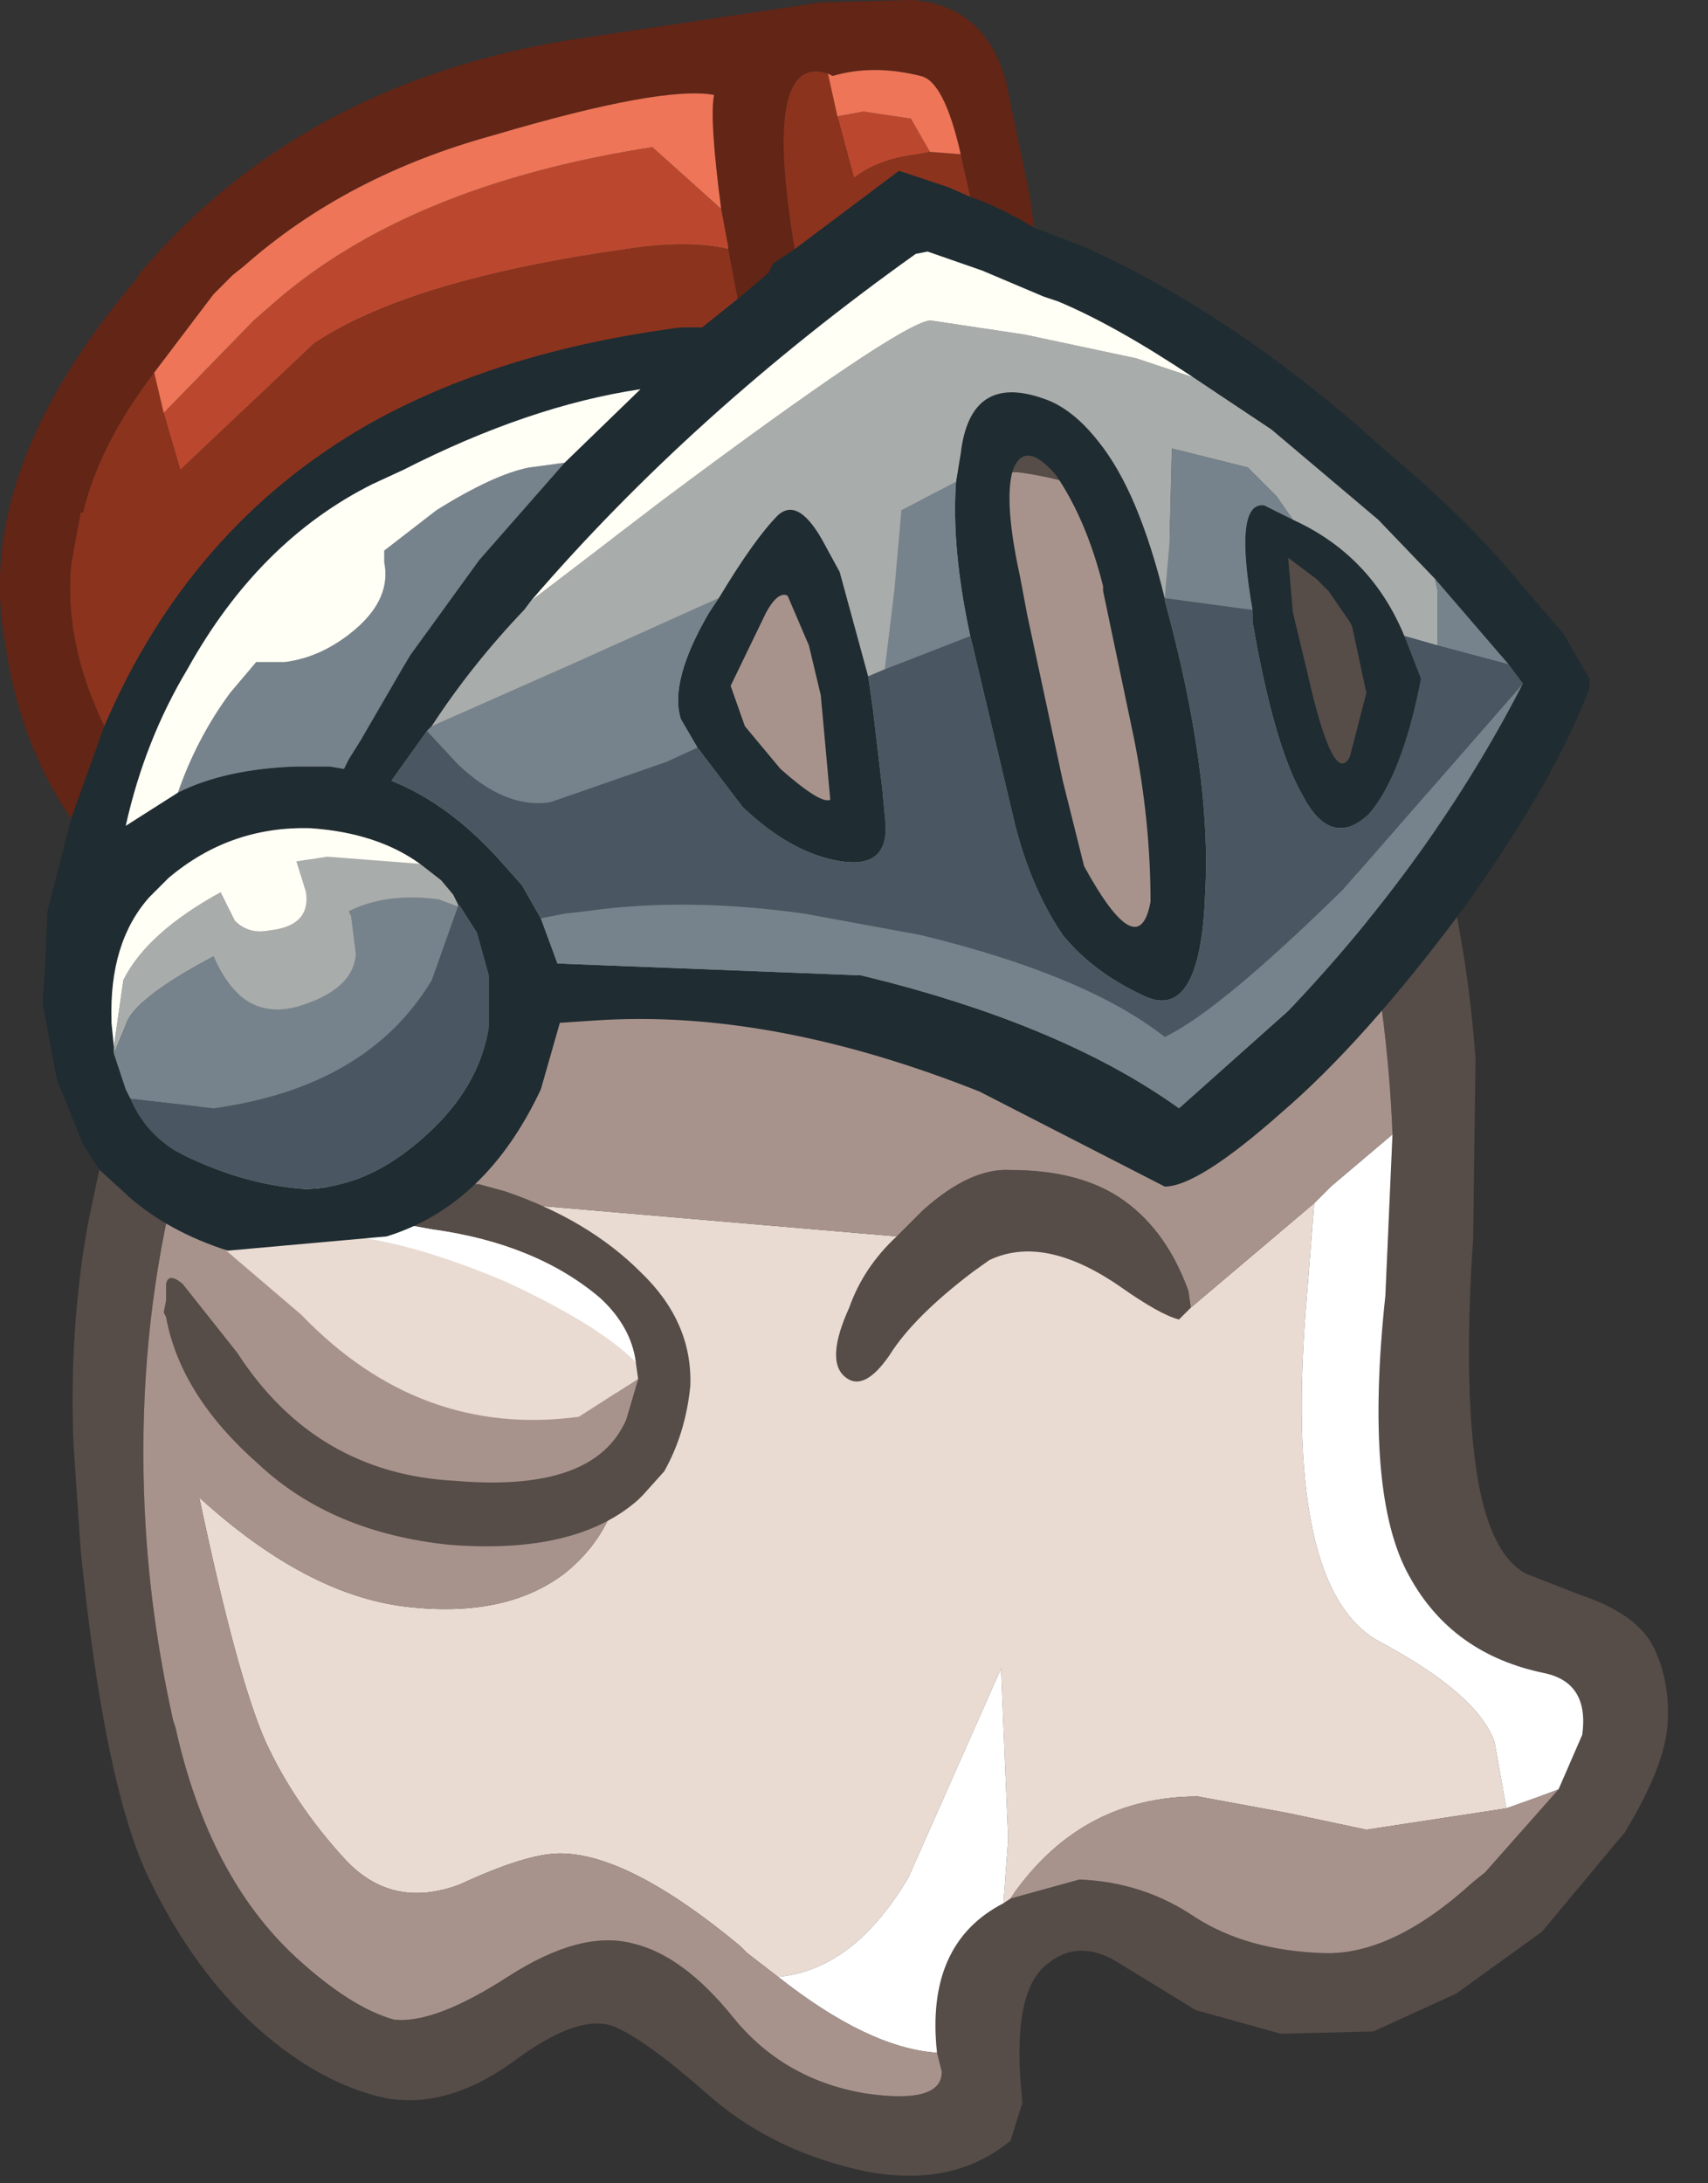 <?xml version="1.0" encoding="utf-8"?>
<svg version="1.1" id="Layer_1"
xmlns="http://www.w3.org/2000/svg"
xmlns:xlink="http://www.w3.org/1999/xlink"
xmlns:author="http://www.sothink.com"
width="36px" height="46px"
xml:space="preserve">
<rect width="100%" height="100%" fill="#333333" stroke="none"/>
<g id="1100" transform="matrix(1, 0, 0, 1, 2.55, -1.35)">
<path style="fill:#564C48;fill-opacity:1" d="M28.55,23.65L28.5 27.45Q28.3 30.35 28.55 32.2Q28.8 34.05 29.6 34.5L30.75 34.95Q31.95 35.35 32.3 36.05Q32.65 36.75 32.6 37.65Q32.55 38.55 31.7 39.95L29.95 42.05L28.15 43.35L26.4 44.15L24.45 44.2L22.65 43.7L21.1 42.75Q20.2 42.15 19.5 42.75Q18.75 43.35 19 45.65L18.75 46.45Q17.55 47.45 15.7 47.1Q13.8 46.7 12.45 45.55Q11.1 44.35 10.4 44.05Q9.65 43.75 8.25 44.8Q6.85 45.8 5.55 45.55Q4.2 45.25 2.9 44.1Q1.55 42.9 0.6 40.95Q-0.35 39 -0.85 34L-1 31.8Q-1.1 29.4 -0.7 27.15L-0.1 24.3Q1.2 19.6 2.75 17.4Q4.25 15.15 6.3 13.4Q8.3 11.65 10.7 10.4Q11.85 9.75 13.6 9.55Q15.25 9.35 17.45 9.5Q24.35 10.15 26.65 15.7Q28.25 19.5 28.55 23.65M18.6,41.45L18.75 41.35L20.2 40.95Q21.55 41 22.65 41.75Q23.75 42.45 25.35 42.5Q26.8 42.55 28.5 41L28.75 40.8L30.3 39.05L30.8 37.9Q30.95 36.8 30 36.6Q28.05 36.2 27.15 34.55Q26.2 32.85 26.65 28.65L26.8 25.25Q26.7 22.65 26.1 19.95Q25.15 15.45 23.2 13.5Q21.3 11.6 18.9 11.3L18.8 11.3L15.55 11.1L14.35 11.2L12.65 11.5Q11.4 11.8 8.95 13.75L7.95 14.6Q6.05 16.3 4.5 18.65Q1.9 22.6 1 26.9Q0.35 29.9 0.5 33.15Q0.6 35.35 1.1 37.6L1.15 37.75Q1.85 40.9 3.7 42.6Q4.85 43.65 5.75 43.9Q6.6 44 8.15 43Q9.7 42 10.8 42.3Q11.85 42.55 12.9 43.85Q13.95 45.15 15.65 45.45Q17.3 45.7 17.3 45L17.2 44.6Q16.95 42.3 18.6 41.45M16.35,27.4L16.9 26.85Q17.9 25.95 18.75 26Q20.25 26 21.15 26.65Q22.05 27.3 22.5 28.55L22.55 28.9L22.3 29.15Q21.9 29.05 21.05 28.45Q19.45 27.35 18.3 27.9L17.95 28.15Q16.7 29.1 16.2 29.9Q15.65 30.7 15.25 30.35Q14.85 30 15.35 28.9Q15.65 28.05 16.35 27.4" />
<path style="fill:#E9DBD2;fill-opacity:1" d="M25,28.6Q24.45 34.85 26.55 35.95Q28.6 37.05 28.95 38.05L29.2 39.45L26.25 39.9L24.6 39.55L22.7 39.2Q20.3 39.2 18.85 41.2L18.75 41.35L18.6 41.45L18.7 40.1L18.55 36.5L16.6 40.9Q15.45 42.85 13.85 43L13.2 42.5L13.05 42.35Q10.7 40.4 9.25 40.4Q8.55 40.4 7.15 41.05Q5.7 41.6 4.7 40.5Q3.65 39.35 3.05 38.05Q2.45 36.7 1.65 32.9Q3.9 34.95 6 35.2Q8.1 35.45 9.35 34.5Q10.6 33.5 10.6 31.8Q10.6 29.85 8.75 28.85Q7.85 28.3 3 26.8L3 26.75L7 26.6L16.35 27.4Q15.65 28.05 15.35 28.9Q14.85 30 15.25 30.35Q15.65 30.7 16.2 29.9Q16.7 29.1 17.95 28.15L18.3 27.9Q19.45 27.35 21.05 28.45Q21.9 29.05 22.3 29.15L22.55 28.9L25.15 26.7L25 28.6" />
<path style="fill:#FFFFFF;fill-opacity:1" d="M29.2,39.45L28.95 38.05Q28.6 37.05 26.55 35.95Q24.45 34.85 25 28.6L25.15 26.7L25.5 26.35L26.8 25.25L26.65 28.65Q26.2 32.85 27.15 34.55Q28.05 36.2 30 36.6Q30.95 36.8 30.8 37.9L30.3 39.05L29.9 39.2L29.2 39.45M18.6,41.45Q16.95 42.3 17.2 44.6Q15.75 44.5 13.85 43Q15.45 42.85 16.6 40.9L18.55 36.5L18.7 40.1L18.6 41.45" />
<path style="fill:#A8938C;fill-opacity:1" d="M25.5,26.35L25.15 26.7L22.55 28.9L22.5 28.55Q22.05 27.3 21.15 26.65Q20.25 26 18.75 26Q17.9 25.95 16.9 26.85L16.35 27.4L7 26.6L3 26.75L3 26.8Q7.85 28.3 8.75 28.85Q10.6 29.85 10.6 31.8Q10.6 33.5 9.35 34.5Q8.1 35.45 6 35.2Q3.9 34.95 1.65 32.9Q2.45 36.7 3.05 38.05Q3.65 39.35 4.7 40.5Q5.7 41.6 7.15 41.05Q8.55 40.4 9.25 40.4Q10.7 40.4 13.05 42.35L13.2 42.5L13.85 43Q15.75 44.5 17.2 44.6L17.3 45Q17.3 45.7 15.65 45.45Q13.95 45.15 12.9 43.85Q11.85 42.55 10.8 42.3Q9.7 42 8.15 43Q6.6 44 5.75 43.9Q4.85 43.65 3.7 42.6Q1.85 40.9 1.15 37.75L1.1 37.6Q0.6 35.35 0.5 33.15Q0.35 29.9 1 26.9Q1.9 22.6 4.5 18.65Q6.05 16.3 7.95 14.6L8.95 13.75Q11.4 11.8 12.65 11.5L14.35 11.2L15.55 11.1L18.8 11.3L18.9 11.3Q21.3 11.6 23.2 13.5Q25.15 15.45 26.1 19.95Q26.7 22.65 26.8 25.25L25.5 26.35M29.9,39.2L30.3 39.05L28.75 40.8L28.5 41Q26.8 42.55 25.35 42.5Q23.75 42.45 22.65 41.75Q21.55 41 20.2 40.95L18.75 41.35L18.85 41.2Q20.3 39.2 22.7 39.2L24.6 39.55L26.25 39.9L29.2 39.45L29.9 39.2" />
<path style="fill:#A8938C;fill-opacity:1" d="M10.9,30.4L10.65 31.25Q10 32.8 7.05 32.55Q4.1 32.4 2.45 29.85L1.3 28.4Q1 28.15 0.95 28.4L1 28.1Q1 27.85 1.35 27.55L1.75 27.3L3.8 29.05Q6.3 31.65 9.65 31.2L10.9 30.4" />
<path style="fill:#E9DBD2;fill-opacity:1" d="M9.65,31.2Q6.3 31.65 3.8 29.05L1.75 27.3Q4.1 26.2 4.65 26.2Q3.85 26.6 4.05 26.8L4.35 26.85L3.25 27.5Q4.9 27 8.1 28.35Q10.05 29.25 10.85 30.05L10.9 30.4L9.65 31.2" />
<path style="fill:#564C48;fill-opacity:1" d="M10.1,28.7Q8.75 27.55 6.55 27.25L4.35 26.85L4.05 26.8Q3.85 26.6 4.65 26.2L4.7 26.2L7.55 26.3L8.1 26.45Q9.85 27.05 10.95 28.15Q12.05 29.2 12 30.55Q11.9 31.55 11.45 32.35L11 32.85L10.9 32.95Q9.6 34.1 6.95 33.9Q4.45 33.65 2.9 32.2Q1.25 30.75 0.95 29.1L0.9 29L0.95 28.75L0.95 28.4Q1 28.15 1.3 28.4L2.45 29.85Q4.1 32.4 7.05 32.55Q10 32.8 10.65 31.25L10.9 30.4L10.85 30.05Q10.75 29.3 10.1 28.7" />
<path style="fill:#FFFFFF;fill-opacity:1" d="M4.35,26.85L6.55 27.25Q8.75 27.55 10.1 28.7Q10.75 29.3 10.85 30.05Q10.05 29.25 8.1 28.35Q4.9 27 3.25 27.5L4.35 26.85" />
<path style="fill:#622516;fill-opacity:1" d="M-0.35,16.65L-1.05 18.6Q-2.15 17 -2.45 14.85Q-3.1 11.25 0.35 7.2L0.4 7.1Q3.75 3.15 9.4 2.2L14.75 1.4L16.65 1.35Q18.2 1.45 18.65 3.05L19.15 5.45L19.25 6.15Q18.5 5.7 17.9 5.5L17.7 4.6Q17.35 3.05 16.85 2.95Q15.85 2.7 15 2.95L14.9 2.9Q13.5 2.45 14.2 6.6L13.75 6.9L13.65 7.1L13 7.65L12.8 6.6L12.8 6.55L12.65 5.75Q12.4 3.85 12.5 3.35Q11.4 3.15 7.85 4.2Q4.75 5.05 2.6 6.95L2.35 7.15L1.95 7.55L0.7 9.2Q-0.45 10.7 -0.8 12.15L-0.85 12.15L-1.05 13.25Q-1.2 14.9 -0.35 16.65" />
<path style="fill:#BB482E;fill-opacity:1" d="M17.05,4.55L16.8 4.6Q15.95 4.7 15.45 5.1L15.1 3.8L15.65 3.7L16.65 3.85L17.05 4.55M0.9,10.05L2.8 8.1L3.2 7.75Q6.05 5.25 11.2 4.45L12.65 5.75L12.8 6.55L12.8 6.6Q11.95 6.4 10.65 6.6Q6.05 7.25 4.05 8.6L3.95 8.7L1.25 11.25L0.9 10.05" />
<path style="fill:#8C331D;fill-opacity:1" d="M17.9,5.5L17.45 5.3L16.4 4.95L14.2 6.6Q13.5 2.45 14.9 2.9L15.1 3.8L15.45 5.1Q15.95 4.7 16.8 4.6L17.05 4.55L17.7 4.6L17.9 5.5M-1.05,13.25L-0.85 12.15L-0.8 12.15Q-0.45 10.7 0.7 9.2L0.9 10.05L1.25 11.25L3.95 8.7L4.05 8.6Q6.05 7.25 10.65 6.6Q11.95 6.4 12.8 6.6L13 7.65L12.25 8.25L11.8 8.25Q7.95 8.75 5.2 10.3Q1.45 12.45 -0.35 16.65Q-1.2 14.9 -1.05 13.25" />
<path style="fill:#EE7557;fill-opacity:1" d="M15,2.95Q15.85 2.7 16.85 2.95Q17.35 3.05 17.7 4.6L17.05 4.55L16.65 3.85L15.65 3.7L15.1 3.8L14.9 2.9L15 2.95M11.2,4.45Q6.05 5.25 3.2 7.75L2.8 8.1L0.9 10.05L0.7 9.2L1.95 7.55L2.35 7.15L2.6 6.95Q4.75 5.05 7.85 4.2Q11.4 3.15 12.5 3.35Q12.4 3.85 12.65 5.75L11.2 4.45" />
<path style="fill:#1F2C31;fill-opacity:1" d="M27.4,15.65Q27 17.7 26.3 18.5Q25.5 19.25 24.9 18.1Q24.3 17.05 23.85 14.45L23.85 14.2Q23.45 11.9 24.1 12L24.7 12.3Q26.35 13.05 27.05 14.75L27.4 15.65M19.75,7.7L19.45 7.6L18.15 7.05L17 6.65L16.75 6.7Q12.05 10.05 8.65 14L8.5 14.2Q7.4 15.35 6.55 16.65L6.45 16.75L5.95 17.45L5.7 17.8Q6.95 18.3 8.05 19.55L8.45 20L8.65 20.35L8.85 20.7L9.2 21.65L15.6 21.9L16.2 22.05Q20 23.05 22.3 24.7L24.6 22.65Q27.65 19.45 29.55 15.75L29.25 15.35L27.7 13.55L26.5 12.3L24.25 10.4L22.6 9.3Q20.95 8.2 19.75 7.7M15.85,16.3L16.05 18L16.1 18.55Q16.25 19.65 15.2 19.5Q14.15 19.35 13.1 18.35L12.15 17.1L11.8 16.5Q11.55 15.7 12.4 14.25L12.6 13.95Q13.35 12.7 13.85 12.2Q14.3 11.8 14.85 12.85L15.15 13.4L15.75 15.6L15.85 16.3M17.6,11.5L17.7 10.9Q17.9 9.2 19.45 9.75Q20.05 9.95 20.6 10.65Q21.45 11.7 22 13.95L22 14Q23 17.65 22.85 20.2Q22.75 22.85 21.6 22.35Q20.5 21.85 19.85 21.05Q19.2 20.1 18.85 18.75L17.95 14.95L17.9 14.75Q17.5 12.9 17.6 11.5M-0.35,16.65Q1.45 12.45 5.2 10.3Q7.95 8.75 11.8 8.25L12.25 8.25L13 7.65L13.65 7.1L13.75 6.9L14.2 6.6L16.4 4.95L17.45 5.3L17.9 5.5Q18.5 5.7 19.25 6.15L20.3 6.55Q23.2 7.85 26.1 10.35L26.6 10.8Q28.35 12.25 29.5 13.65L30.4 14.7L30.95 15.65L30.95 15.85Q30.2 17.85 28.25 20.55Q26.2 23.3 24.45 24.8Q22.7 26.35 22 26.35L18.1 24.35Q13.7 22.6 10 22.85L9.25 22.9L8.85 24.3Q7.7 26.75 5.6 27.4L2.25 27.7Q1 27.3 0.15 26.55L0.1 26.5L-0.45 26L-0.65 25.7L-0.8 25.45L-1.35 24.1L-1.65 22.5L-1.6 21.75L-1.55 20.55L-1.05 18.6L-0.35 16.65M25.45,13.8L25.2 13.55L24.6 13.1L24.7 14.25L25 15.5Q25.55 17.95 25.9 17.3L26.25 15.95L25.95 14.55L25.9 14.45L25.45 13.8M20.7,13.7Q20.35 12.3 19.7 11.35Q19.05 10.6 18.8 11.25Q18.6 11.9 18.95 13.5L19.1 14.3L19.85 17.8L20.3 19.6Q21.45 21.7 21.7 20.35Q21.7 18.65 21.35 16.9L20.7 13.8L20.7 13.7M3.7,17.5L4.4 17.5L4.7 17.55L4.8 17.35L5.05 16.95L5.95 15.4L6.1 15.15L7.55 13.15L9.35 11.1L10.95 9.55Q8.6 9.9 5.95 11.25L5.3 11.55Q2.9 12.75 1.4 15.45Q0.5 16.95 0.1 18.75L1.2 18.05Q2.2 17.55 3.7 17.5M7.1,20.4L7 20.2L6.75 19.9L6.3 19.55Q5.4 18.9 4 18.8Q2.3 18.75 1 19.85L0.6 20.25Q-0.25 21.2 -0.2 22.85L-0.2 22.9L-0.15 23.4L-0.15 23.55L0.1 24.3L0.2 24.5Q0.5 25.2 1.15 25.6Q2.5 26.3 3.85 26.4Q5.2 26.4 6.45 25.25Q7.55 24.25 7.75 23L7.75 22.8L7.75 21.9L7.5 21L7.15 20.45L7.1 20.4M14.05,13.9Q13.85 13.8 13.6 14.25L12.85 15.8L13.15 16.65L13.9 17.55Q14.75 18.3 14.95 18.2L14.75 16L14.5 14.95L14.05 13.9" />
<path style="fill:#A8ACAB;fill-opacity:1" d="M20.6,10.65Q20.05 9.95 19.45 9.75Q17.9 9.2 17.7 10.9L17.6 11.5L16.45 12.1L16.3 13.8L16.1 15.45L15.75 15.6L15.15 13.4L14.85 12.85Q14.3 11.8 13.85 12.2Q13.35 12.7 12.6 13.95L9.6 15.3L6.55 16.65Q7.4 15.35 8.5 14.2L8.65 14L11.4 11.9Q16.35 8.2 17.05 8.1L19.05 8.4L21.4 8.9L22.6 9.3L24.25 10.4L26.5 12.3L27.7 13.55L27.75 13.8L27.75 14.95L27.05 14.75Q26.35 13.05 24.7 12.3L24.35 11.8L23.75 11.2L22.15 10.8L22.1 12.8L22 13.95Q21.45 11.7 20.6 10.65M-0.15,23.4L0.05 22Q0.55 21 2.1 20.15L2.4 20.75Q2.7 21.05 3.15 20.95Q4 20.85 3.9 20.15L3.7 19.5L4.35 19.4L6.3 19.55L6.75 19.9L7 20.2L7.1 20.4L7.1 20.45L6.7 20.3Q5.6 20.15 4.8 20.55L4.85 20.65L4.95 21.45Q4.9 22.2 3.75 22.55Q2.55 22.9 1.95 21.5Q0.25 22.4 0.1 22.95L-0.15 23.55L-0.15 23.4" />
<path style="fill:#76838C;fill-opacity:1" d="M24.1,12Q23.45 11.9 23.85 14.2L22 13.95L22.1 12.8L22.15 10.8L23.75 11.2L24.35 11.8L24.7 12.3L24.1 12M29.25,15.35L27.75 14.95L27.75 13.8L27.7 13.55L29.25 15.35M12.4,14.25Q11.55 15.7 11.8 16.5L12.15 17.1L11.5 17.4L9.05 18.25Q8.1 18.4 7.1 17.45L6.45 16.75L6.55 16.65L9.6 15.3L12.6 13.95L12.4 14.25M17.9,14.75L16.1 15.45L16.3 13.8L16.45 12.1L17.6 11.5Q17.5 12.9 17.9 14.75M9.35,20.6L9.8 20.55Q11.9 20.25 14.4 20.6L16.85 21.05Q20.35 21.9 22 23.2Q23.15 22.65 25.75 20.1L29.55 15.75Q27.65 19.45 24.6 22.65L22.3 24.7Q20 23.05 16.2 22.05L15.6 21.9L9.2 21.65L8.85 20.7L9.35 20.6M1.2,18.05Q1.6 16.9 2.3 15.95L2.85 15.3L3.45 15.3Q4.25 15.2 4.95 14.6Q5.7 13.95 5.55 13.2L5.55 12.95L6.65 12.1Q7.85 11.35 8.6 11.2L9.35 11.1L7.55 13.15L6.1 15.15L5.95 15.4L5.05 16.95L4.8 17.35L4.7 17.55L4.4 17.5L3.7 17.5Q2.2 17.55 1.2 18.05M6.55,22Q5.2 24.25 1.95 24.7L0.2 24.5L0.1 24.3L-0.15 23.55L0.1 22.95Q0.25 22.4 1.95 21.5Q2.55 22.9 3.75 22.55Q4.9 22.2 4.95 21.45L4.85 20.65L4.8 20.55Q5.6 20.15 6.7 20.3L7.1 20.45L6.55 22" />
<path style="fill:#4A5662;fill-opacity:1" d="M15.75,15.6L16.1 15.45L17.9 14.75L17.95 14.95L18.85 18.75Q19.2 20.1 19.85 21.05Q20.5 21.85 21.6 22.35Q22.75 22.85 22.85 20.2Q23 17.65 22 14L22 13.95L23.85 14.2L23.85 14.45Q24.3 17.05 24.9 18.1Q25.5 19.25 26.3 18.5Q27 17.7 27.4 15.65L27.05 14.75L27.75 14.95L29.25 15.35L29.55 15.75L25.75 20.1Q23.15 22.65 22 23.2Q20.35 21.9 16.85 21.05L14.4 20.6Q11.9 20.25 9.8 20.55L9.35 20.6L8.85 20.7L8.65 20.35L8.45 20L8.05 19.55Q6.95 18.3 5.7 17.8L5.95 17.45L6.45 16.75L7.1 17.45Q8.1 18.4 9.05 18.25L11.5 17.4L12.15 17.1L13.1 18.35Q14.15 19.35 15.2 19.5Q16.25 19.65 16.1 18.55L16.05 18L15.85 16.3L15.75 15.6M7.15,20.45L7.5 21L7.75 21.9L7.75 22.8L7.75 23Q7.55 24.25 6.45 25.25Q5.2 26.4 3.85 26.4Q2.5 26.3 1.15 25.6Q0.5 25.2 0.2 24.5L1.95 24.7Q5.2 24.25 6.55 22L7.1 20.45L7.1 20.4L7.15 20.45" />
<path style="fill:#FFFFF6;fill-opacity:1" d="M22.6,9.3L21.4 8.9L19.05 8.4L17.05 8.1Q16.35 8.2 11.4 11.9L8.65 14Q12.05 10.05 16.75 6.7L17 6.65L18.15 7.05L19.45 7.6L19.75 7.7Q20.95 8.2 22.6 9.3M8.6,11.2Q7.85 11.35 6.65 12.1L5.55 12.95L5.55 13.2Q5.7 13.95 4.95 14.6Q4.25 15.2 3.45 15.3L2.85 15.3L2.3 15.95Q1.6 16.9 1.2 18.05L0.1 18.75Q0.5 16.95 1.4 15.45Q2.9 12.75 5.3 11.55L5.95 11.25Q8.6 9.9 10.95 9.55L9.35 11.1L8.6 11.2M-0.2,22.9L-0.2 22.85Q-0.25 21.2 0.6 20.25L1 19.85Q2.3 18.75 4 18.8Q5.4 18.9 6.3 19.55L4.35 19.4L3.7 19.5L3.9 20.15Q4 20.85 3.15 20.95Q2.7 21.05 2.4 20.75L2.1 20.15Q0.55 21 0.05 22L-0.15 23.4L-0.2 22.9" />
</g>
</svg>
